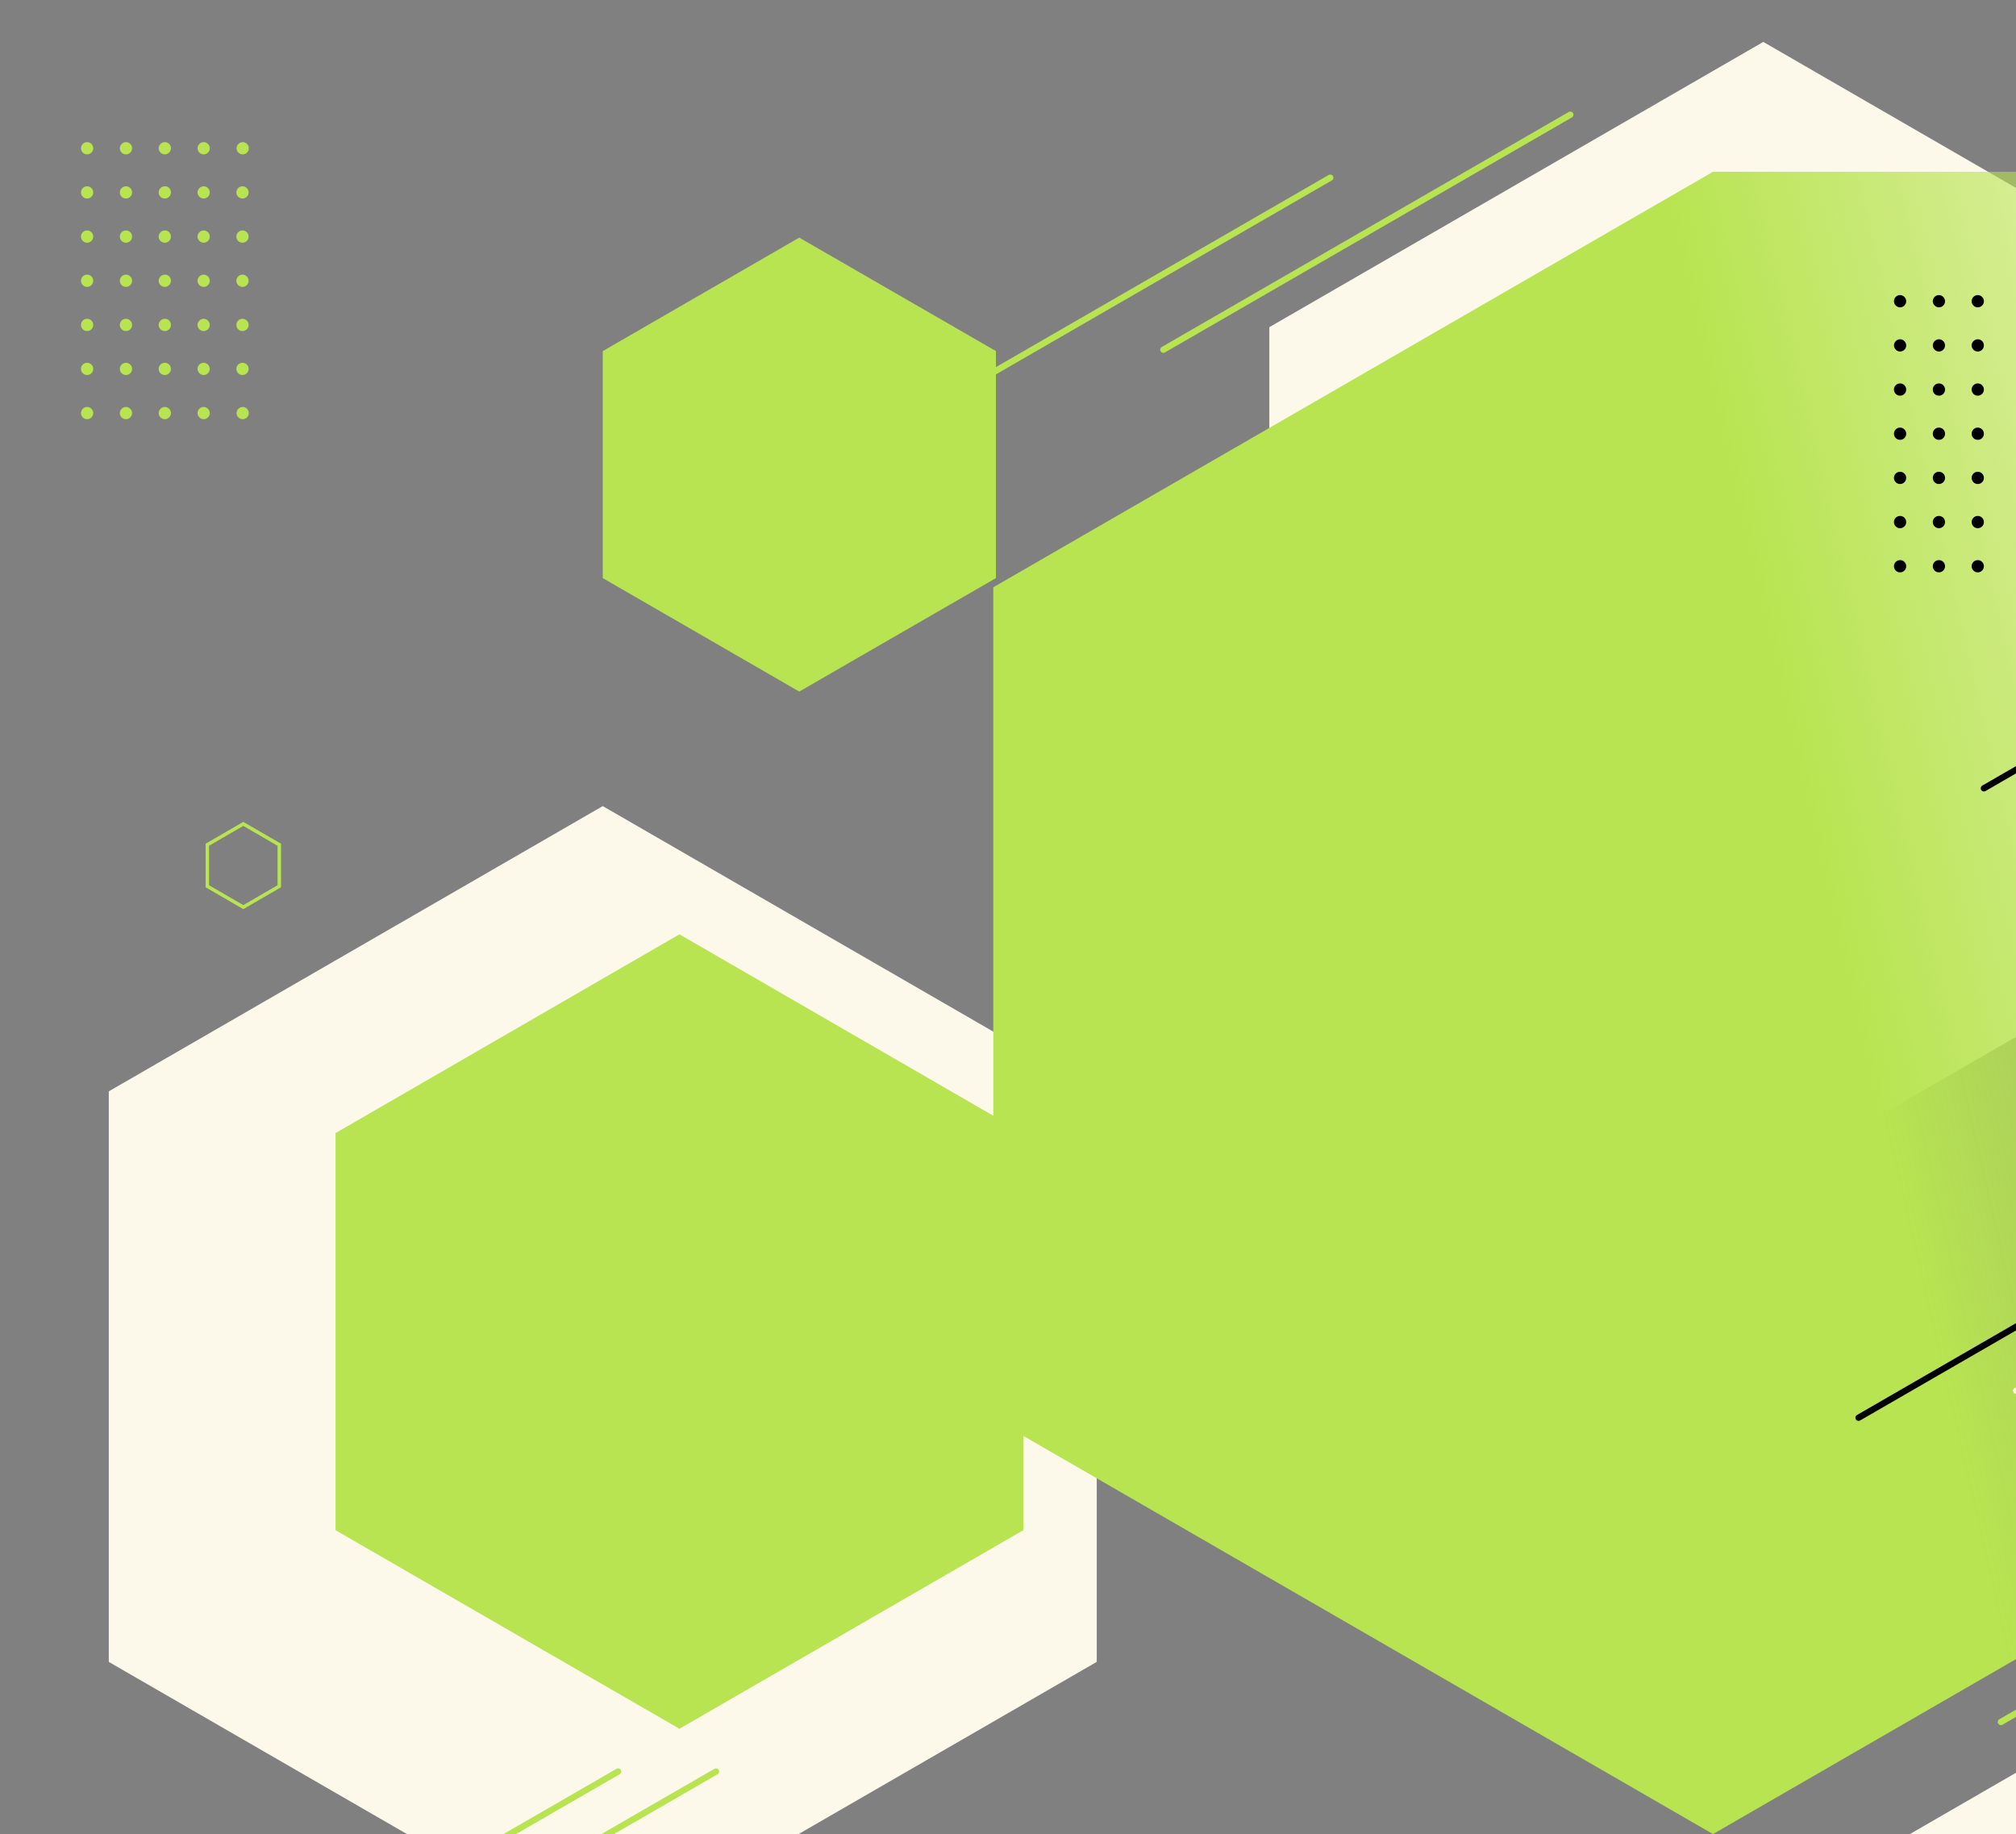 <svg width="986" height="897" viewBox="0 0 986 897" fill="none" xmlns="http://www.w3.org/2000/svg">
<rect x="0" y="0" width="986" height="897" fill="#808080" stroke="none"/>
<g clip-path="url(#clip0_7810_1184)">
<path d="M536.399 812.699V533.699L294.799 394.199L53.199 533.699V812.699L294.799 952.199L536.399 812.699Z" fill="#FCF9EB"/>
<path d="M1103.9 439V160L862.401 20.5L620.801 160V439L862.401 578.4L1103.9 439Z" fill="#FCF9EB"/>
<path d="M350.199 866.301L151.199 981.201" stroke="#B8E451" stroke-width="3.082" stroke-miterlimit="10" stroke-linecap="round"/>
<path d="M1177.6 727.199L978.602 842.099" stroke="#B8E451" stroke-width="3.082" stroke-miterlimit="10" stroke-linecap="round"/>
<path d="M768 56.102L569 171.002" stroke="#B8E451" stroke-width="3.082" stroke-miterlimit="10" stroke-linecap="round"/>
<path d="M650.602 86.898L451.602 201.798" stroke="#B8E451" stroke-width="3.082" stroke-miterlimit="10" stroke-linecap="round"/>
<path d="M302.301 866.301L103.301 981.201" stroke="#B8E451" stroke-width="3.082" stroke-miterlimit="10" stroke-linecap="round"/>
<path d="M1189.8 287.2V693.7L837.801 896.9L485.801 693.7V287.2L837.801 84H1189.8V287.2Z" fill="url(#paint0_linear_7810_1184)"/>
<path d="M487.101 282.699V171.699L390.901 116.199L294.801 171.699V282.699L390.901 338.199L487.101 282.699Z" fill="#B8E451"/>
<path d="M1213.9 1090.4V912.902L1060.1 824.102L906.398 912.902V1090.4L1060.1 1179.2L1213.9 1090.4Z" fill="#FCF9EB"/>
<path d="M500.502 748.298V554.098L332.302 456.898L164.102 554.098V748.298L332.302 845.398L500.502 748.298Z" fill="#B8E451"/>
<path d="M932.301 147.301C932.301 149.001 930.901 150.301 929.301 150.301C927.701 150.301 926.301 148.901 926.301 147.301C926.301 145.601 927.701 144.301 929.301 144.301C930.901 144.301 932.301 145.701 932.301 147.301Z" fill="#010003"/>
<path d="M951.301 147.301C951.301 149.001 949.901 150.301 948.301 150.301C946.701 150.301 945.301 148.901 945.301 147.301C945.301 145.601 946.701 144.301 948.301 144.301C949.901 144.301 951.301 145.701 951.301 147.301Z" fill="#010003"/>
<path d="M970.301 147.301C970.301 149.001 968.901 150.301 967.301 150.301C965.601 150.301 964.301 148.901 964.301 147.301C964.301 145.601 965.701 144.301 967.301 144.301C969.001 144.301 970.301 145.701 970.301 147.301Z" fill="#010003"/>
<path d="M932.301 168.902C932.301 170.602 930.901 171.902 929.301 171.902C927.701 171.902 926.301 170.502 926.301 168.902C926.301 167.302 927.701 165.902 929.301 165.902C930.901 165.902 932.301 167.302 932.301 168.902Z" fill="#010003"/>
<path d="M951.301 168.902C951.301 170.602 949.901 171.902 948.301 171.902C946.701 171.902 945.301 170.502 945.301 168.902C945.301 167.302 946.701 165.902 948.301 165.902C949.901 165.902 951.301 167.302 951.301 168.902Z" fill="#010003"/>
<path d="M970.301 168.902C970.301 170.602 968.901 171.902 967.301 171.902C965.601 171.902 964.301 170.502 964.301 168.902C964.301 167.302 965.701 165.902 967.301 165.902C969.001 165.902 970.301 167.302 970.301 168.902Z" fill="#010003"/>
<path d="M929.301 193.5C930.958 193.5 932.301 192.157 932.301 190.5C932.301 188.843 930.958 187.5 929.301 187.5C927.644 187.5 926.301 188.843 926.301 190.5C926.301 192.157 927.644 193.5 929.301 193.5Z" fill="#010003"/>
<path d="M948.301 193.5C949.958 193.5 951.301 192.157 951.301 190.5C951.301 188.843 949.958 187.5 948.301 187.5C946.644 187.5 945.301 188.843 945.301 190.5C945.301 192.157 946.644 193.5 948.301 193.5Z" fill="#010003"/>
<path d="M967.301 193.5C968.958 193.5 970.301 192.157 970.301 190.5C970.301 188.843 968.958 187.5 967.301 187.5C965.644 187.5 964.301 188.843 964.301 190.5C964.301 192.157 965.644 193.5 967.301 193.5Z" fill="#010003"/>
<path d="M929.301 215.102C930.958 215.102 932.301 213.758 932.301 212.102C932.301 210.445 930.958 209.102 929.301 209.102C927.644 209.102 926.301 210.445 926.301 212.102C926.301 213.758 927.644 215.102 929.301 215.102Z" fill="#010003"/>
<path d="M948.301 215.102C949.958 215.102 951.301 213.758 951.301 212.102C951.301 210.445 949.958 209.102 948.301 209.102C946.644 209.102 945.301 210.445 945.301 212.102C945.301 213.758 946.644 215.102 948.301 215.102Z" fill="#010003"/>
<path d="M967.301 215.102C968.958 215.102 970.301 213.758 970.301 212.102C970.301 210.445 968.958 209.102 967.301 209.102C965.644 209.102 964.301 210.445 964.301 212.102C964.301 213.758 965.644 215.102 967.301 215.102Z" fill="#010003"/>
<path d="M929.301 236.699C930.958 236.699 932.301 235.356 932.301 233.699C932.301 232.042 930.958 230.699 929.301 230.699C927.644 230.699 926.301 232.042 926.301 233.699C926.301 235.356 927.644 236.699 929.301 236.699Z" fill="#010003"/>
<path d="M948.301 236.699C949.958 236.699 951.301 235.356 951.301 233.699C951.301 232.042 949.958 230.699 948.301 230.699C946.644 230.699 945.301 232.042 945.301 233.699C945.301 235.356 946.644 236.699 948.301 236.699Z" fill="#010003"/>
<path d="M967.301 236.699C968.958 236.699 970.301 235.356 970.301 233.699C970.301 232.042 968.958 230.699 967.301 230.699C965.644 230.699 964.301 232.042 964.301 233.699C964.301 235.356 965.644 236.699 967.301 236.699Z" fill="#010003"/>
<path d="M929.301 258.301C930.958 258.301 932.301 256.958 932.301 255.301C932.301 253.644 930.958 252.301 929.301 252.301C927.644 252.301 926.301 253.644 926.301 255.301C926.301 256.958 927.644 258.301 929.301 258.301Z" fill="#010003"/>
<path d="M948.301 258.301C949.958 258.301 951.301 256.958 951.301 255.301C951.301 253.644 949.958 252.301 948.301 252.301C946.644 252.301 945.301 253.644 945.301 255.301C945.301 256.958 946.644 258.301 948.301 258.301Z" fill="#010003"/>
<path d="M967.301 258.301C968.958 258.301 970.301 256.958 970.301 255.301C970.301 253.644 968.958 252.301 967.301 252.301C965.644 252.301 964.301 253.644 964.301 255.301C964.301 256.958 965.644 258.301 967.301 258.301Z" fill="#010003"/>
<path d="M929.301 279.902C930.958 279.902 932.301 278.559 932.301 276.902C932.301 275.245 930.958 273.902 929.301 273.902C927.644 273.902 926.301 275.245 926.301 276.902C926.301 278.559 927.644 279.902 929.301 279.902Z" fill="#010003"/>
<path d="M948.301 279.902C949.958 279.902 951.301 278.559 951.301 276.902C951.301 275.245 949.958 273.902 948.301 273.902C946.644 273.902 945.301 275.245 945.301 276.902C945.301 278.559 946.644 279.902 948.301 279.902Z" fill="#010003"/>
<path d="M967.301 279.902C968.958 279.902 970.301 278.559 970.301 276.902C970.301 275.245 968.958 273.902 967.301 273.902C965.644 273.902 964.301 275.245 964.301 276.902C964.301 278.559 965.644 279.902 967.301 279.902Z" fill="#010003"/>
<path d="M45.602 72.5C45.602 74.2 44.202 75.5 42.602 75.5C40.902 75.5 39.602 74.1 39.602 72.5C39.602 70.9 41.002 69.5 42.602 69.5C44.202 69.5 45.602 70.8 45.602 72.5Z" fill="#B8E451"/>
<path d="M64.602 72.5C64.602 74.2 63.202 75.5 61.602 75.5C59.902 75.5 58.602 74.1 58.602 72.5C58.602 70.9 60.002 69.5 61.602 69.5C63.202 69.5 64.602 70.8 64.602 72.5Z" fill="#B8E451"/>
<path d="M83.602 72.5C83.602 74.2 82.202 75.5 80.602 75.5C78.902 75.5 77.602 74.1 77.602 72.5C77.602 70.9 79.002 69.5 80.602 69.5C82.302 69.5 83.602 70.8 83.602 72.5Z" fill="#B8E451"/>
<path d="M102.602 72.5C102.602 74.2 101.202 75.5 99.602 75.5C98.002 75.5 96.602 74.1 96.602 72.5C96.602 70.9 98.002 69.5 99.602 69.5C101.202 69.5 102.602 70.8 102.602 72.5Z" fill="#B8E451"/>
<path d="M121.703 72.5C121.703 74.2 120.303 75.5 118.703 75.5C117.003 75.5 115.703 74.1 115.703 72.5C115.703 70.9 117.103 69.5 118.703 69.5C120.303 69.5 121.703 70.8 121.703 72.5Z" fill="#B8E451"/>
<path d="M42.602 97.102C44.258 97.102 45.602 95.758 45.602 94.102C45.602 92.445 44.258 91.102 42.602 91.102C40.945 91.102 39.602 92.445 39.602 94.102C39.602 95.758 40.945 97.102 42.602 97.102Z" fill="#B8E451"/>
<path d="M61.602 97.102C63.258 97.102 64.602 95.758 64.602 94.102C64.602 92.445 63.258 91.102 61.602 91.102C59.945 91.102 58.602 92.445 58.602 94.102C58.602 95.758 59.945 97.102 61.602 97.102Z" fill="#B8E451"/>
<path d="M83.602 94.099C83.602 95.799 82.202 97.099 80.602 97.099C78.902 97.099 77.602 95.699 77.602 94.099C77.602 92.499 79.002 91.099 80.602 91.099C82.302 90.999 83.602 92.399 83.602 94.099Z" fill="#B8E451"/>
<path d="M102.602 94.102C102.602 95.802 101.202 97.102 99.602 97.102C98.002 97.102 96.602 95.702 96.602 94.102C96.602 92.502 98.002 91.102 99.602 91.102C101.202 91.102 102.602 92.402 102.602 94.102Z" fill="#B8E451"/>
<path d="M118.602 97.102C120.258 97.102 121.602 95.758 121.602 94.102C121.602 92.445 120.258 91.102 118.602 91.102C116.945 91.102 115.602 92.445 115.602 94.102C115.602 95.758 116.945 97.102 118.602 97.102Z" fill="#B8E451"/>
<path d="M42.602 118.699C44.258 118.699 45.602 117.356 45.602 115.699C45.602 114.042 44.258 112.699 42.602 112.699C40.945 112.699 39.602 114.042 39.602 115.699C39.602 117.356 40.945 118.699 42.602 118.699Z" fill="#B8E451"/>
<path d="M61.602 118.699C63.258 118.699 64.602 117.356 64.602 115.699C64.602 114.042 63.258 112.699 61.602 112.699C59.945 112.699 58.602 114.042 58.602 115.699C58.602 117.356 59.945 118.699 61.602 118.699Z" fill="#B8E451"/>
<path d="M83.602 115.7C83.602 117.4 82.202 118.7 80.602 118.7C78.902 118.7 77.602 117.3 77.602 115.7C77.602 114.1 79.002 112.7 80.602 112.7C82.302 112.6 83.602 114 83.602 115.7Z" fill="#B8E451"/>
<path d="M102.602 115.699C102.602 117.399 101.202 118.699 99.602 118.699C98.002 118.699 96.602 117.299 96.602 115.699C96.602 114.099 98.002 112.699 99.602 112.699C101.202 112.699 102.602 113.999 102.602 115.699Z" fill="#B8E451"/>
<path d="M118.602 118.699C120.258 118.699 121.602 117.356 121.602 115.699C121.602 114.042 120.258 112.699 118.602 112.699C116.945 112.699 115.602 114.042 115.602 115.699C115.602 117.356 116.945 118.699 118.602 118.699Z" fill="#B8E451"/>
<path d="M42.602 140.301C44.258 140.301 45.602 138.958 45.602 137.301C45.602 135.644 44.258 134.301 42.602 134.301C40.945 134.301 39.602 135.644 39.602 137.301C39.602 138.958 40.945 140.301 42.602 140.301Z" fill="#B8E451"/>
<path d="M61.602 140.301C63.258 140.301 64.602 138.958 64.602 137.301C64.602 135.644 63.258 134.301 61.602 134.301C59.945 134.301 58.602 135.644 58.602 137.301C58.602 138.958 59.945 140.301 61.602 140.301Z" fill="#B8E451"/>
<path d="M83.602 137.302C83.602 139.002 82.202 140.302 80.602 140.302C78.902 140.302 77.602 138.902 77.602 137.302C77.602 135.702 79.002 134.302 80.602 134.302C82.302 134.202 83.602 135.602 83.602 137.302Z" fill="#B8E451"/>
<path d="M102.602 137.301C102.602 139.001 101.202 140.301 99.602 140.301C98.002 140.301 96.602 138.901 96.602 137.301C96.602 135.701 98.002 134.301 99.602 134.301C101.202 134.301 102.602 135.601 102.602 137.301Z" fill="#B8E451"/>
<path d="M118.602 140.301C120.258 140.301 121.602 138.958 121.602 137.301C121.602 135.644 120.258 134.301 118.602 134.301C116.945 134.301 115.602 135.644 115.602 137.301C115.602 138.958 116.945 140.301 118.602 140.301Z" fill="#B8E451"/>
<path d="M42.602 161.898C44.258 161.898 45.602 160.555 45.602 158.898C45.602 157.242 44.258 155.898 42.602 155.898C40.945 155.898 39.602 157.242 39.602 158.898C39.602 160.555 40.945 161.898 42.602 161.898Z" fill="#B8E451"/>
<path d="M61.602 161.898C63.258 161.898 64.602 160.555 64.602 158.898C64.602 157.242 63.258 155.898 61.602 155.898C59.945 155.898 58.602 157.242 58.602 158.898C58.602 160.555 59.945 161.898 61.602 161.898Z" fill="#B8E451"/>
<path d="M83.602 158.9C83.602 160.6 82.202 161.9 80.602 161.9C78.902 161.9 77.602 160.5 77.602 158.9C77.602 157.3 79.002 155.9 80.602 155.9C82.302 155.8 83.602 157.2 83.602 158.9Z" fill="#B8E451"/>
<path d="M102.602 158.898C102.602 160.598 101.202 161.898 99.602 161.898C98.002 161.898 96.602 160.498 96.602 158.898C96.602 157.298 98.002 155.898 99.602 155.898C101.202 155.898 102.602 157.198 102.602 158.898Z" fill="#B8E451"/>
<path d="M118.602 161.898C120.258 161.898 121.602 160.555 121.602 158.898C121.602 157.242 120.258 155.898 118.602 155.898C116.945 155.898 115.602 157.242 115.602 158.898C115.602 160.555 116.945 161.898 118.602 161.898Z" fill="#B8E451"/>
<path d="M42.602 183.398C44.258 183.398 45.602 182.055 45.602 180.398C45.602 178.742 44.258 177.398 42.602 177.398C40.945 177.398 39.602 178.742 39.602 180.398C39.602 182.055 40.945 183.398 42.602 183.398Z" fill="#B8E451"/>
<path d="M61.602 183.398C63.258 183.398 64.602 182.055 64.602 180.398C64.602 178.742 63.258 177.398 61.602 177.398C59.945 177.398 58.602 178.742 58.602 180.398C58.602 182.055 59.945 183.398 61.602 183.398Z" fill="#B8E451"/>
<path d="M83.602 180.398C83.602 182.098 82.202 183.398 80.602 183.398C78.902 183.398 77.602 181.998 77.602 180.398C77.602 178.698 79.002 177.398 80.602 177.398C82.302 177.398 83.602 178.798 83.602 180.398Z" fill="#B8E451"/>
<path d="M102.602 180.398C102.602 182.098 101.202 183.398 99.602 183.398C98.002 183.398 96.602 181.998 96.602 180.398C96.602 178.698 98.002 177.398 99.602 177.398C101.202 177.398 102.602 178.798 102.602 180.398Z" fill="#B8E451"/>
<path d="M118.602 183.398C120.258 183.398 121.602 182.055 121.602 180.398C121.602 178.742 120.258 177.398 118.602 177.398C116.945 177.398 115.602 178.742 115.602 180.398C115.602 182.055 116.945 183.398 118.602 183.398Z" fill="#B8E451"/>
<path d="M45.602 202C45.602 203.7 44.202 205 42.602 205C40.902 205 39.602 203.6 39.602 202C39.602 200.4 41.002 199 42.602 199C44.202 199 45.602 200.4 45.602 202Z" fill="#B8E451"/>
<path d="M64.602 202C64.602 203.7 63.202 205 61.602 205C59.902 205 58.602 203.6 58.602 202C58.602 200.4 60.002 199 61.602 199C63.202 199 64.602 200.4 64.602 202Z" fill="#B8E451"/>
<path d="M83.602 202C83.602 203.7 82.202 205 80.602 205C78.902 205 77.602 203.6 77.602 202C77.602 200.4 79.002 199 80.602 199C82.302 199 83.602 200.4 83.602 202Z" fill="#B8E451"/>
<path d="M102.602 202C102.602 203.7 101.202 205 99.602 205C98.002 205 96.602 203.6 96.602 202C96.602 200.4 98.002 199 99.602 199C101.202 199 102.602 200.4 102.602 202Z" fill="#B8E451"/>
<path d="M121.703 202C121.703 203.7 120.303 205 118.703 205C117.003 205 115.703 203.6 115.703 202C115.703 200.4 117.103 199 118.703 199C120.303 199 121.703 200.4 121.703 202Z" fill="#B8E451"/>
<path d="M136.598 433.398V413.098L118.998 402.898L101.398 413.098V433.398L118.998 443.598L136.598 433.398Z" stroke="#B8E451" stroke-width="1.702" stroke-miterlimit="10" stroke-linecap="round"/>
<path d="M1108 578.398L909 693.298" stroke="#010003" stroke-width="3.082" stroke-miterlimit="10" stroke-linecap="round"/>
<path d="M1169.3 270.5L970.301 385.5" stroke="#010003" stroke-width="3.082" stroke-miterlimit="10" stroke-linecap="round"/>
<path d="M1185.1 565.199L986.102 680.099" stroke="white" stroke-width="3.082" stroke-miterlimit="10" stroke-linecap="round"/>
</g>
<defs>
<linearGradient id="paint0_linear_7810_1184" x1="884.001" y1="395" x2="1272.5" y2="305.5" gradientUnits="userSpaceOnUse">
<stop stop-color="#B8E451"/>
<stop offset="1" stop-color="#B8E451" stop-opacity="0"/>
</linearGradient>
<clipPath id="clip0_7810_1184">
<rect width="986" height="897" fill="white"/>
</clipPath>
</defs>
</svg>
